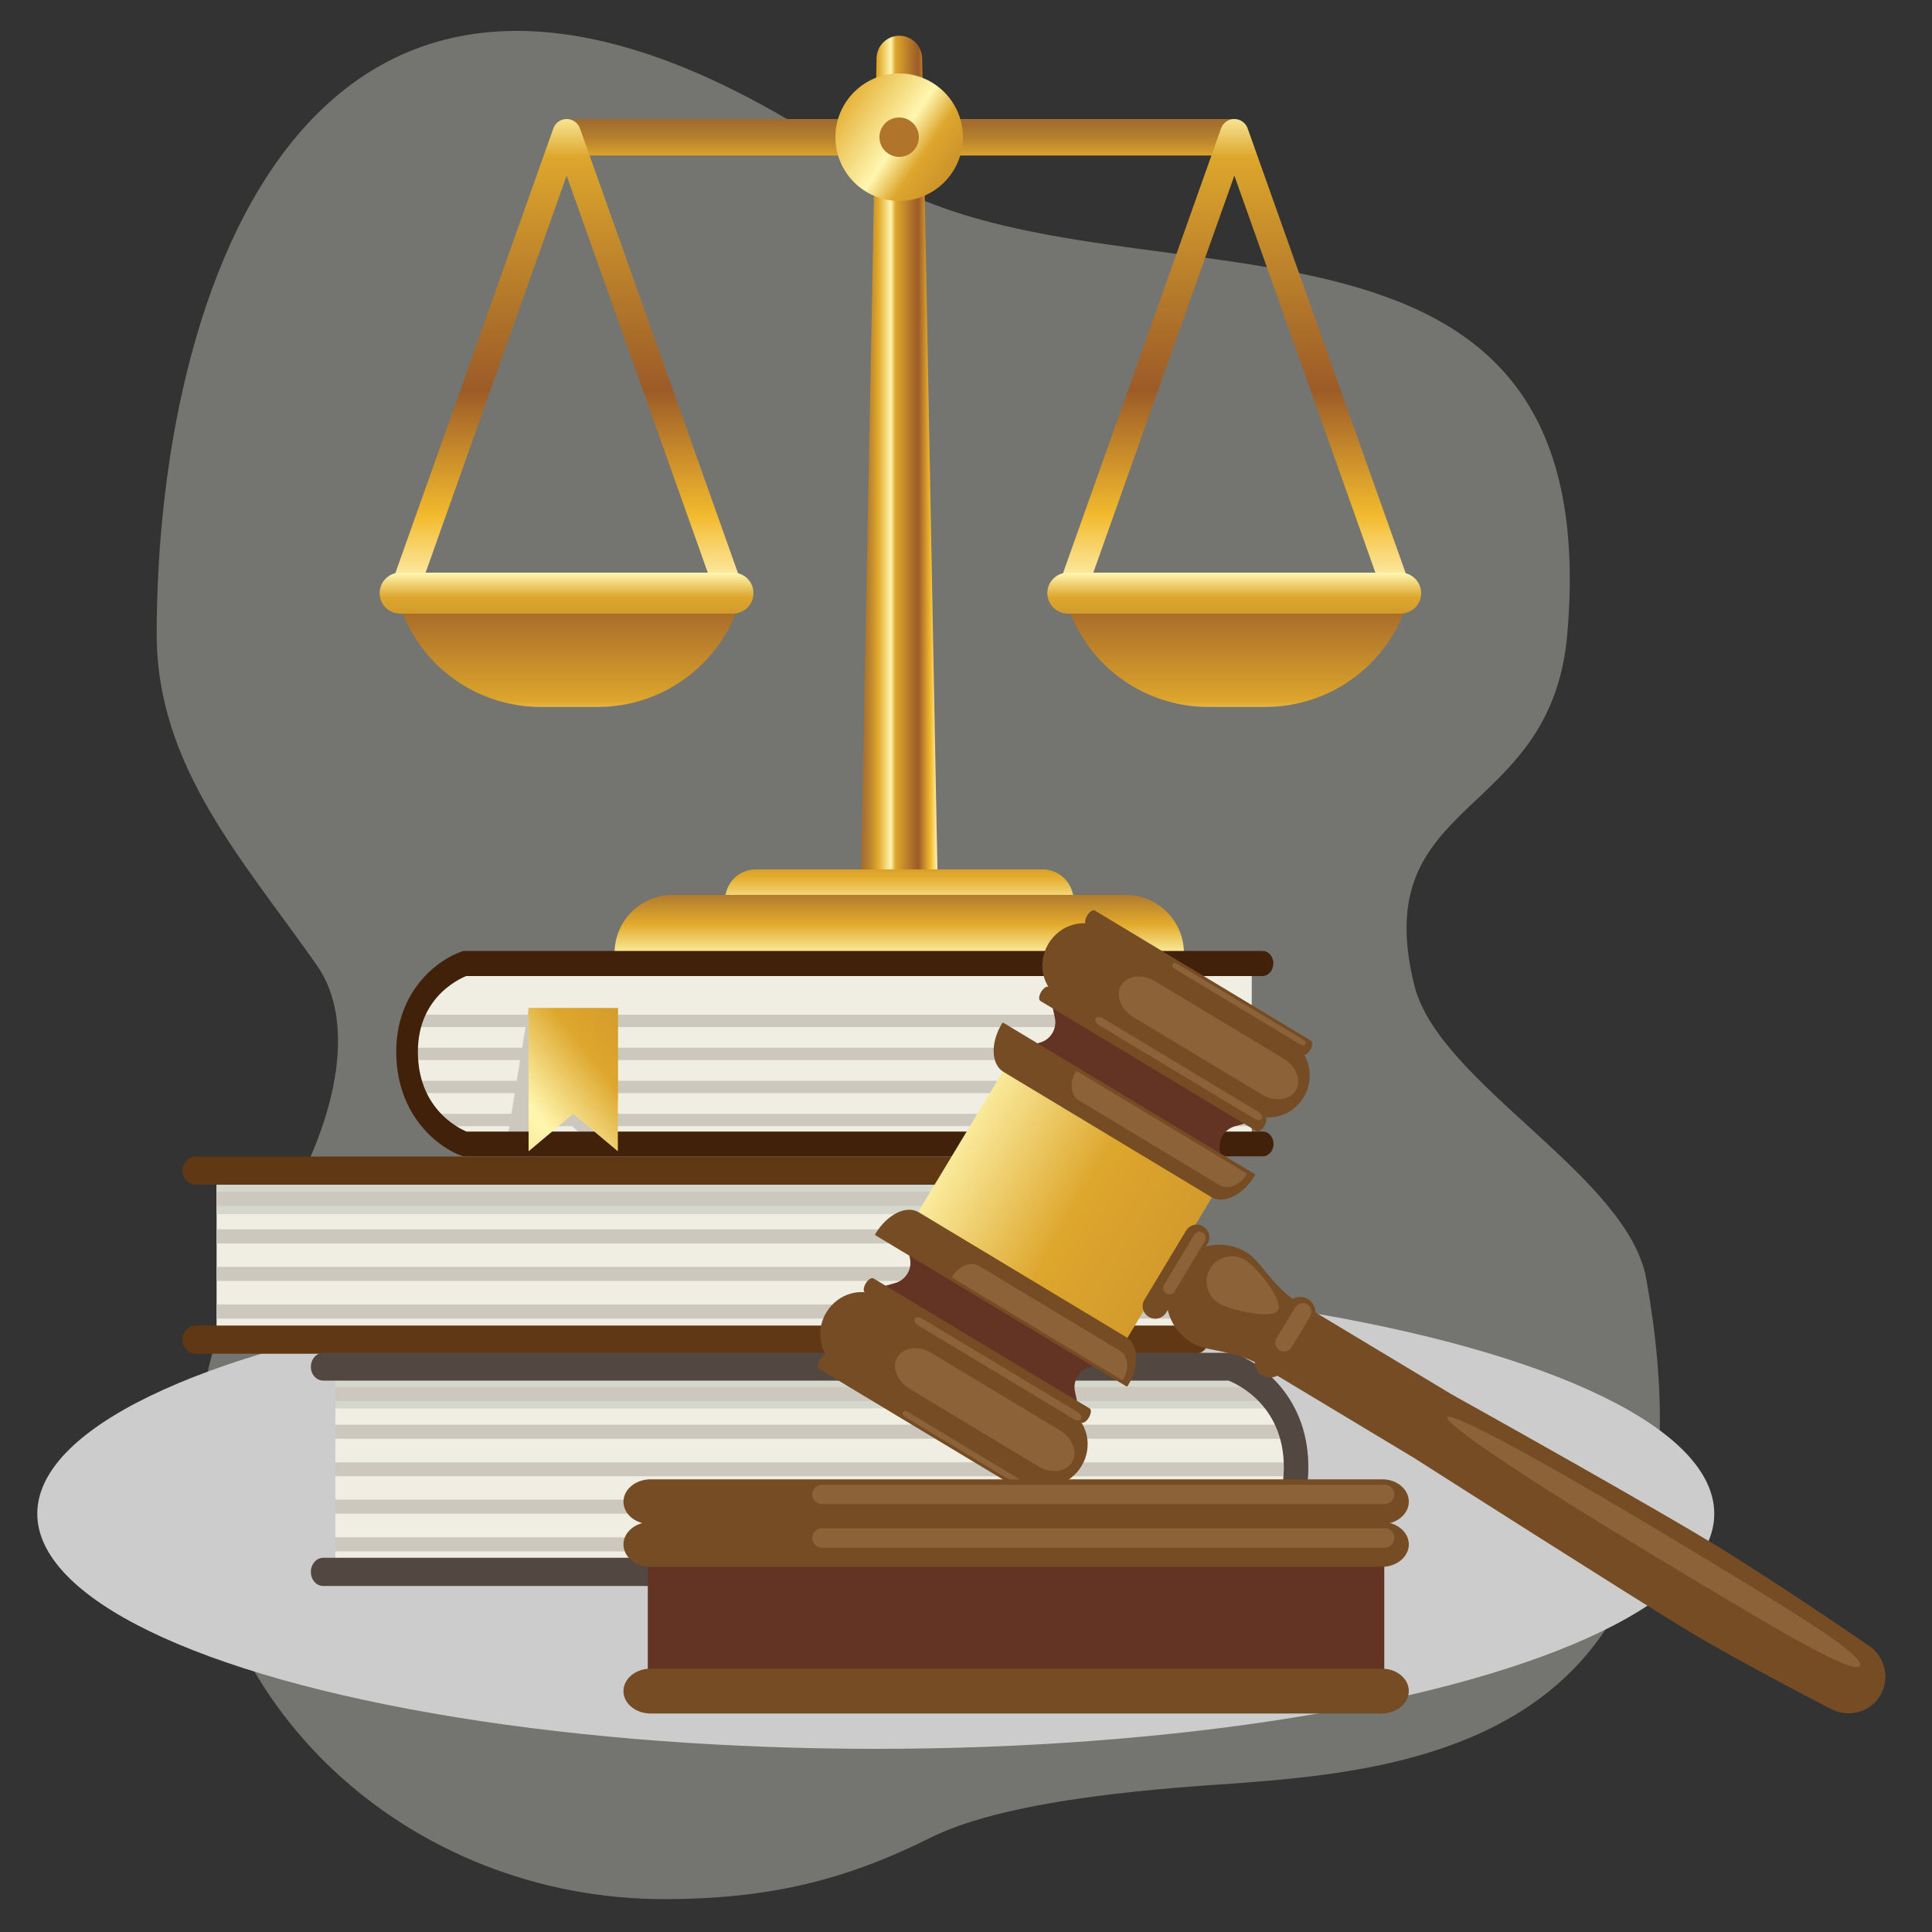 <?xml version="1.0" encoding="utf-8"?>
<!-- Generator: Adobe Illustrator 26.0.2, SVG Export Plug-In . SVG Version: 6.00 Build 0)  -->
<svg version="1.1" id="Layer_1" xmlns="http://www.w3.org/2000/svg" xmlns:xlink="http://www.w3.org/1999/xlink" x="0px" y="0px"
	 viewBox="0 0 1000 1000" style="enable-background:new 0 0 1000 1000;" xml:space="preserve">
<rect x="0" y="0" width="1000" height="1000" fill="#333333" stroke="none"/>
<style type="text/css">
	.st0{opacity:0.4;fill:#D6D7CC;}
	.st1{fill:#CCCCCC;}
	.st2{fill:url(#SVGID_1_);}
	.st3{fill:url(#SVGID_00000178886950074086345150000007986333746318577322_);}
	.st4{fill:url(#SVGID_00000044884261317450276130000015081116376929271206_);}
	.st5{fill:url(#SVGID_00000011741511730940111170000014834210194878353319_);}
	.st6{fill:url(#SVGID_00000020360130391921373230000014716796971574003101_);}
	.st7{fill:url(#SVGID_00000166656931838132738060000008780738259222269584_);}
	.st8{fill:url(#SVGID_00000134950710153145324620000012822512066299838399_);}
	.st9{fill:#B0742A;}
	.st10{fill:url(#SVGID_00000137118598032424295780000006091555089791807623_);}
	.st11{fill:url(#SVGID_00000047775717046358415120000002441011923191172756_);}
	.st12{fill:url(#SVGID_00000124119357506704721800000009226162964904084926_);}
	.st13{fill:url(#SVGID_00000114786561671492219830000002907003154431927169_);}
	.st14{fill:#F0EEE3;}
	.st15{fill:#CDC8BD;}
	.st16{fill:#42210B;}
	.st17{fill:url(#SVGID_00000113341500354333698710000007844321270106094994_);}
	.st18{fill:url(#SVGID_00000119076743145459245940000001438810370244103084_);}
	.st19{fill:#603813;}
	.st20{fill:#D6D7CC;}
	.st21{fill:#534741;}
	.st22{fill:url(#SVGID_00000113330593521060159280000004560642316979380159_);}
	.st23{fill:#633323;}
	.st24{fill:#754C24;}
	.st25{fill:#8C6239;}
</style>
<path class="st0" d="M81.1,328.4c0,68.6,45.4,117.6,82.8,171.1c25.6,36.6,2.1,98.9-23.3,135.6c-24,34.8-38.1,76.2-38.4,120.6
	c-0.9,125.3,108.4,227.7,242.7,227.3c53.7-0.2,93.1-10,136.7-31.8c42.3-21.2,128.2-26,158.8-28.2c95.3-7.1,254.1-24.7,211.7-261.1
	c-9.6-53.4-107.3-101.1-120-151.7c-24.7-98.8,70.6-84.7,79.1-181.7C833.5,73.5,567.4,171,446.2,86.6
	C167.4-107.5,81.1,140.3,81.1,328.4z"/>
<ellipse class="st1" cx="453.3" cy="783.5" rx="434" ry="121.7"/>
<g>
	<linearGradient id="SVGID_1_" gradientUnits="userSpaceOnUse" x1="465.427" y1="428.655" x2="465.427" y2="537.291">
		<stop  offset="0" style="stop-color:#A26B2E"/>
		<stop  offset="0.1" style="stop-color:#B6802E"/>
		<stop  offset="0.229" style="stop-color:#E3AB2C"/>
		<stop  offset="0.39" style="stop-color:#FFF6AF"/>
		<stop  offset="0.453" style="stop-color:#DDA62C"/>
		<stop  offset="0.65" style="stop-color:#B0742A"/>
		<stop  offset="0.75" style="stop-color:#9C5B27"/>
		<stop  offset="0.91" style="stop-color:#F2BA2D"/>
		<stop  offset="1" style="stop-color:#FFF1B5"/>
	</linearGradient>
	<path class="st2" d="M539.7,450H391.2c-8.8,0-15.9,7.1-15.9,15.9v5.1h180.4V466C555.6,457.2,548.5,450,539.7,450z"/>
	
		<linearGradient id="SVGID_00000031165074679887164070000010237299880402844802_" gradientUnits="userSpaceOnUse" x1="445.701" y1="234.262" x2="485.152" y2="234.262">
		<stop  offset="0" style="stop-color:#A26B2E"/>
		<stop  offset="0.1" style="stop-color:#B6802E"/>
		<stop  offset="0.229" style="stop-color:#E3AB2C"/>
		<stop  offset="0.39" style="stop-color:#FFF6AF"/>
		<stop  offset="0.453" style="stop-color:#DDA62C"/>
		<stop  offset="0.65" style="stop-color:#B0742A"/>
		<stop  offset="0.75" style="stop-color:#9C5B27"/>
		<stop  offset="0.91" style="stop-color:#F2BA2D"/>
		<stop  offset="1" style="stop-color:#FFF1B5"/>
	</linearGradient>
	<path style="fill:url(#SVGID_00000031165074679887164070000010237299880402844802_);" d="M477.3,30.2c-0.1-6.5-5.4-11.7-11.8-11.7
		l0,0c-6.5,0-11.7,5.2-11.8,11.7L445.7,450h39.5L477.3,30.2z"/>
	
		<linearGradient id="SVGID_00000160885631962776931100000006888526885888530565_" gradientUnits="userSpaceOnUse" x1="465.427" y1="454.268" x2="465.427" y2="560.309">
		<stop  offset="0" style="stop-color:#A26B2E"/>
		<stop  offset="0.1" style="stop-color:#B6802E"/>
		<stop  offset="0.229" style="stop-color:#E3AB2C"/>
		<stop  offset="0.39" style="stop-color:#FFF6AF"/>
		<stop  offset="0.453" style="stop-color:#DDA62C"/>
		<stop  offset="0.65" style="stop-color:#B0742A"/>
		<stop  offset="0.75" style="stop-color:#9C5B27"/>
		<stop  offset="0.91" style="stop-color:#F2BA2D"/>
		<stop  offset="1" style="stop-color:#FFF1B5"/>
	</linearGradient>
	<path style="fill:url(#SVGID_00000160885631962776931100000006888526885888530565_);" d="M582.7,463.2H348.2
		c-16.7,0-30.1,13.5-30.1,30.1c0,2.3,1.9,4.1,4.1,4.1h286.5c2.3,0,4.1-1.9,4.1-4.1C612.8,476.7,599.3,463.2,582.7,463.2z"/>
	
		<linearGradient id="SVGID_00000085232229525058994500000002082533882864747423_" gradientUnits="userSpaceOnUse" x1="465.427" y1="62.34" x2="465.427" y2="151.746">
		<stop  offset="0" style="stop-color:#A26B2E"/>
		<stop  offset="0.1" style="stop-color:#B6802E"/>
		<stop  offset="0.229" style="stop-color:#E3AB2C"/>
		<stop  offset="0.39" style="stop-color:#FFF6AF"/>
		<stop  offset="0.453" style="stop-color:#DDA62C"/>
		<stop  offset="0.65" style="stop-color:#B0742A"/>
		<stop  offset="0.75" style="stop-color:#9C5B27"/>
		<stop  offset="0.91" style="stop-color:#F2BA2D"/>
		<stop  offset="1" style="stop-color:#FFF1B5"/>
	</linearGradient>
	
		<rect x="292" y="61.6" style="fill:url(#SVGID_00000085232229525058994500000002082533882864747423_);" width="346.8" height="18.9"/>
	
		<linearGradient id="SVGID_00000123424183775396216080000011295194215505143973_" gradientUnits="userSpaceOnUse" x1="293.311" y1="-102.141" x2="293.311" y2="303.277">
		<stop  offset="0" style="stop-color:#A26B2E"/>
		<stop  offset="0.1" style="stop-color:#B6802E"/>
		<stop  offset="0.229" style="stop-color:#E3AB2C"/>
		<stop  offset="0.39" style="stop-color:#FFF6AF"/>
		<stop  offset="0.453" style="stop-color:#DDA62C"/>
		<stop  offset="0.65" style="stop-color:#B0742A"/>
		<stop  offset="0.75" style="stop-color:#9C5B27"/>
		<stop  offset="0.91" style="stop-color:#F2BA2D"/>
		<stop  offset="1" style="stop-color:#FFF1B5"/>
	</linearGradient>
	<path style="fill:url(#SVGID_00000123424183775396216080000011295194215505143973_);" d="M383.8,301.8L300.2,66.5
		c-1-2.9-3.8-4.9-6.9-4.9c-3.1,0-5.9,2-6.9,4.9l-83.6,235.3c-1.4,3.8,0.6,8,4.4,9.4c3.8,1.4,8-0.6,9.4-4.4l76.7-215.9L370,306.7
		c1.1,3,3.9,4.9,6.9,4.9c0.8,0,1.6-0.1,2.5-0.4C383.2,309.8,385.2,305.6,383.8,301.8z"/>
	
		<linearGradient id="SVGID_00000118378631856449229420000005275370165976673469_" gradientUnits="userSpaceOnUse" x1="638.88" y1="-102.141" x2="638.88" y2="303.277">
		<stop  offset="0" style="stop-color:#A26B2E"/>
		<stop  offset="0.1" style="stop-color:#B6802E"/>
		<stop  offset="0.229" style="stop-color:#E3AB2C"/>
		<stop  offset="0.39" style="stop-color:#FFF6AF"/>
		<stop  offset="0.453" style="stop-color:#DDA62C"/>
		<stop  offset="0.65" style="stop-color:#B0742A"/>
		<stop  offset="0.75" style="stop-color:#9C5B27"/>
		<stop  offset="0.91" style="stop-color:#F2BA2D"/>
		<stop  offset="1" style="stop-color:#FFF1B5"/>
	</linearGradient>
	<path style="fill:url(#SVGID_00000118378631856449229420000005275370165976673469_);" d="M729.4,301.8L645.8,66.5
		c-1-2.9-3.8-4.9-6.9-4.9s-5.9,2-6.9,4.9l-83.6,235.3c-1.4,3.8,0.6,8,4.4,9.4c3.8,1.4,8-0.6,9.4-4.4l76.7-215.9l76.7,215.9
		c1.1,3,3.9,4.9,6.9,4.9c0.8,0,1.6-0.1,2.5-0.4C728.8,309.8,730.8,305.6,729.4,301.8z"/>
	
		<linearGradient id="SVGID_00000018948589837881338470000012080933087498544788_" gradientUnits="userSpaceOnUse" x1="389.767" y1="19.68" x2="584.952" y2="152.158">
		<stop  offset="0" style="stop-color:#A26B2E"/>
		<stop  offset="0.1" style="stop-color:#B6802E"/>
		<stop  offset="0.229" style="stop-color:#E3AB2C"/>
		<stop  offset="0.39" style="stop-color:#FFF6AF"/>
		<stop  offset="0.453" style="stop-color:#DDA62C"/>
		<stop  offset="0.65" style="stop-color:#B0742A"/>
		<stop  offset="0.75" style="stop-color:#9C5B27"/>
		<stop  offset="0.91" style="stop-color:#F2BA2D"/>
		<stop  offset="1" style="stop-color:#FFF1B5"/>
	</linearGradient>
	<circle style="fill:url(#SVGID_00000018948589837881338470000012080933087498544788_);" cx="465.4" cy="71" r="33"/>
	<circle class="st9" cx="465.4" cy="71" r="10.2"/>
	
		<linearGradient id="SVGID_00000090989889693567708590000004841486628400185278_" gradientUnits="userSpaceOnUse" x1="294.659" y1="455.151" x2="294.659" y2="251.826">
		<stop  offset="0" style="stop-color:#A26B2E"/>
		<stop  offset="0.1" style="stop-color:#B6802E"/>
		<stop  offset="0.229" style="stop-color:#E3AB2C"/>
		<stop  offset="0.39" style="stop-color:#FFF6AF"/>
		<stop  offset="0.453" style="stop-color:#DDA62C"/>
		<stop  offset="0.65" style="stop-color:#B0742A"/>
		<stop  offset="0.75" style="stop-color:#9C5B27"/>
		<stop  offset="0.91" style="stop-color:#F2BA2D"/>
		<stop  offset="1" style="stop-color:#FFF1B5"/>
	</linearGradient>
	<path style="fill:url(#SVGID_00000090989889693567708590000004841486628400185278_);" d="M205.6,308.8
		c8.9,33.7,39.4,57.1,74.2,57.1h29.7c34.8,0,65.3-23.5,74.2-57.1H205.6z"/>
	
		<linearGradient id="SVGID_00000034054719967414056490000013973245967158100671_" gradientUnits="userSpaceOnUse" x1="293.275" y1="220.223" x2="293.275" y2="416.555">
		<stop  offset="0" style="stop-color:#A26B2E"/>
		<stop  offset="0.1" style="stop-color:#B6802E"/>
		<stop  offset="0.229" style="stop-color:#E3AB2C"/>
		<stop  offset="0.39" style="stop-color:#FFF6AF"/>
		<stop  offset="0.453" style="stop-color:#DDA62C"/>
		<stop  offset="0.65" style="stop-color:#B0742A"/>
		<stop  offset="0.75" style="stop-color:#9C5B27"/>
		<stop  offset="0.91" style="stop-color:#F2BA2D"/>
		<stop  offset="1" style="stop-color:#FFF1B5"/>
	</linearGradient>
	<path style="fill:url(#SVGID_00000034054719967414056490000013973245967158100671_);" d="M379.4,296.4H207.1
		c-5.8,0-10.6,4.7-10.6,10.6v0c0,5.8,4.7,10.6,10.6,10.6h172.3c5.8,0,10.6-4.7,10.6-10.6v0C390,301.1,385.2,296.4,379.4,296.4z"/>
	
		<linearGradient id="SVGID_00000127011462814866544840000006463630326743861949_" gradientUnits="userSpaceOnUse" x1="640.228" y1="455.151" x2="640.228" y2="251.826">
		<stop  offset="0" style="stop-color:#A26B2E"/>
		<stop  offset="0.1" style="stop-color:#B6802E"/>
		<stop  offset="0.229" style="stop-color:#E3AB2C"/>
		<stop  offset="0.39" style="stop-color:#FFF6AF"/>
		<stop  offset="0.453" style="stop-color:#DDA62C"/>
		<stop  offset="0.65" style="stop-color:#B0742A"/>
		<stop  offset="0.75" style="stop-color:#9C5B27"/>
		<stop  offset="0.91" style="stop-color:#F2BA2D"/>
		<stop  offset="1" style="stop-color:#FFF1B5"/>
	</linearGradient>
	<path style="fill:url(#SVGID_00000127011462814866544840000006463630326743861949_);" d="M625.4,365.9h29.7
		c34.8,0,65.3-23.5,74.2-57.1H551.2C560.1,342.5,590.5,365.9,625.4,365.9z"/>
	
		<linearGradient id="SVGID_00000015354860960504315790000014180128063396120968_" gradientUnits="userSpaceOnUse" x1="638.843" y1="220.223" x2="638.843" y2="416.555">
		<stop  offset="0" style="stop-color:#A26B2E"/>
		<stop  offset="0.1" style="stop-color:#B6802E"/>
		<stop  offset="0.229" style="stop-color:#E3AB2C"/>
		<stop  offset="0.39" style="stop-color:#FFF6AF"/>
		<stop  offset="0.453" style="stop-color:#DDA62C"/>
		<stop  offset="0.65" style="stop-color:#B0742A"/>
		<stop  offset="0.75" style="stop-color:#9C5B27"/>
		<stop  offset="0.91" style="stop-color:#F2BA2D"/>
		<stop  offset="1" style="stop-color:#FFF1B5"/>
	</linearGradient>
	<path style="fill:url(#SVGID_00000015354860960504315790000014180128063396120968_);" d="M725,296.4H552.7
		c-5.8,0-10.6,4.7-10.6,10.6v0c0,5.8,4.7,10.6,10.6,10.6H725c5.8,0,10.6-4.7,10.6-10.6v0C735.5,301.1,730.8,296.4,725,296.4z"/>
</g>
<path class="st14" d="M647.9,498.8H447H240.5c0,0-30.4,10.1-29.8,46.7c0.6,36.5,29.8,46.7,29.8,46.7h206.8h200.6V498.8z"/>
<path class="st15" d="M647.9,531.6H211.4c0.4-2.3,0.9-4.4,1.5-6.4h434.9V531.6z"/>
<path class="st15" d="M647.9,548.7H211.1c-0.2-2-0.4-4.1-0.4-6.4v0h437.2V548.7z"/>
<path class="st15" d="M647.9,565.8h-432c-1-2-1.8-4.1-2.6-6.4h434.5V565.8z"/>
<path class="st15" d="M647.9,576.5v6.4h-418c-2.2-1.7-4.6-3.8-6.8-6.4H647.9z"/>
<polygon class="st15" points="273.6,521.8 289.4,521.8 312.5,521.8 312.5,569.8 310.4,593 306.9,593 289.4,576.5 265.7,593 262,593 
	"/>
<path class="st16" d="M653.5,505.2H447H240.5c0.5,0,1.1-0.1,1.6-0.3c-1.1,0.4-26.3,9.4-25.8,40.4c0.5,31.3,24.9,40.3,25.9,40.7
	c-0.5-0.2-1.1-0.3-1.6-0.3h206.8h206.2c3.1,0,5.6,2.9,5.6,6.4c0,3.5-2.5,6.4-5.6,6.4H447.3H240.5c-0.5,0-1.1-0.1-1.6-0.3
	c-11.5-4-33.3-20.1-33.8-52.7c-0.5-32.8,21.9-49,33.9-53c0.5-0.2,1-0.3,1.6-0.3H447h206.5c3.1,0,5.6,2.9,5.6,6.4
	C659,502.4,656.5,505.2,653.5,505.2z"/>
<linearGradient id="SVGID_00000010307645446034372340000016495541399102617279_" gradientUnits="userSpaceOnUse" x1="77.268" y1="734.293" x2="588.07" y2="326.017">
	<stop  offset="0" style="stop-color:#A26B2E"/>
	<stop  offset="0.1" style="stop-color:#B6802E"/>
	<stop  offset="0.229" style="stop-color:#E3AB2C"/>
	<stop  offset="0.39" style="stop-color:#FFF6AF"/>
	<stop  offset="0.453" style="stop-color:#DDA62C"/>
	<stop  offset="0.65" style="stop-color:#B0742A"/>
	<stop  offset="0.75" style="stop-color:#9C5B27"/>
	<stop  offset="0.91" style="stop-color:#F2BA2D"/>
	<stop  offset="1" style="stop-color:#FFF1B5"/>
</linearGradient>
<polygon style="fill:url(#SVGID_00000010307645446034372340000016495541399102617279_);" points="273.6,595.9 296.7,576.5 
	319.8,595.9 319.8,569.8 319.8,521.8 296.7,521.8 273.6,521.8 273.6,569.8 "/>
<linearGradient id="SVGID_00000004533882860884514340000003509758609615961515_" gradientUnits="userSpaceOnUse" x1="70.898" y1="726.323" x2="581.7" y2="318.048">
	<stop  offset="0" style="stop-color:#A26B2E"/>
	<stop  offset="0.1" style="stop-color:#B6802E"/>
	<stop  offset="0.229" style="stop-color:#E3AB2C"/>
	<stop  offset="0.39" style="stop-color:#FFF6AF"/>
	<stop  offset="0.453" style="stop-color:#DDA62C"/>
	<stop  offset="0.65" style="stop-color:#B0742A"/>
	<stop  offset="0.75" style="stop-color:#9C5B27"/>
	<stop  offset="0.91" style="stop-color:#F2BA2D"/>
	<stop  offset="1" style="stop-color:#FFF1B5"/>
</linearGradient>
<polygon style="fill:url(#SVGID_00000004533882860884514340000003509758609615961515_);" points="319.8,569.8 319.8,521.8 
	296.7,521.8 273.6,521.8 "/>
<rect x="112.1" y="609.1" class="st14" width="495.7" height="78.6"/>
<path class="st19" d="M101.5,686.1c-3.9,0-7.1,3.3-7.1,7.3c0,4,3.2,7.3,7.1,7.3h517.1c3.9,0,7.1-3.3,7.1-7.3c0-4-3.2-7.3-7.1-7.3
	H101.5z"/>
<rect x="112.1" y="609.1" class="st20" width="495.7" height="19.3"/>
<path class="st19" d="M101.5,598.6c-3.9,0-7.1,3.3-7.1,7.3c0,4,3.2,7.3,7.1,7.3h517.1c3.9,0,7.1-3.3,7.1-7.3c0-4-3.2-7.3-7.1-7.3
	H101.5z"/>
<rect x="112.1" y="616.8" class="st15" width="495.7" height="7.3"/>
<rect x="112.1" y="636.3" class="st15" width="495.7" height="7.3"/>
<rect x="112.1" y="655.7" class="st15" width="495.7" height="7.3"/>
<rect x="112.1" y="675.2" class="st15" width="495.7" height="7.3"/>
<path class="st14" d="M173.6,707.3h228.5h234.8c0,0,34.6,11.5,33.9,53.1c-0.7,41.6-33.9,53.1-33.9,53.1H401.7H173.6V707.3z"/>
<path class="st20" d="M173.6,707.3V729h489.3c-10-16.4-25.9-21.7-25.9-21.7H402.1H173.6z"/>
<path class="st15" d="M173.6,725.2h489.1c-1.7-2.7-3.5-5.2-5.5-7.3H173.6V725.2z"/>
<path class="st15" d="M173.6,744.7H670c-0.4-2.6-1-5-1.7-7.3H173.6V744.7z"/>
<path class="st15" d="M173.6,764.1h496.8c0.3-2.3,0.4-4.7,0.5-7.2v0H173.6V764.1z"/>
<path class="st15" d="M173.6,783.5h491.3c1.1-2.3,2.1-4.7,2.9-7.3H173.6V783.5z"/>
<path class="st15" d="M173.6,795.7v7.3H649c2.5-1.9,5.2-4.4,7.8-7.3H173.6z"/>
<path class="st21" d="M167.3,714.6h234.8h234.8c-0.6,0-1.2-0.1-1.8-0.3c1.2,0.4,29.9,10.7,29.4,46c-0.6,35.6-28.3,45.8-29.4,46.3
	c0.6-0.2,1.2-0.3,1.9-0.3H401.7H167.3c-3.5,0-6.4,3.3-6.4,7.3c0,4,2.8,7.3,6.4,7.3h234.5h235.2c0.6,0,1.2-0.1,1.8-0.3
	c13-4.5,37.8-22.9,38.4-59.9c0.6-37.3-24.9-55.7-38.5-60.2c-0.6-0.2-1.2-0.3-1.8-0.3H402.1H167.3c-3.5,0-6.4,3.3-6.4,7.3
	C160.9,711.4,163.8,714.6,167.3,714.6z"/>
<g>
	
		<linearGradient id="SVGID_00000000913793001761278330000001019768521232360593_" gradientUnits="userSpaceOnUse" x1="49.051" y1="334.391" x2="1172.258" y2="975.147">
		<stop  offset="0" style="stop-color:#A26B2E"/>
		<stop  offset="0.1" style="stop-color:#B6802E"/>
		<stop  offset="0.229" style="stop-color:#E3AB2C"/>
		<stop  offset="0.39" style="stop-color:#FFF6AF"/>
		<stop  offset="0.453" style="stop-color:#DDA62C"/>
		<stop  offset="0.65" style="stop-color:#B0742A"/>
		<stop  offset="0.75" style="stop-color:#9C5B27"/>
		<stop  offset="0.91" style="stop-color:#F2BA2D"/>
		<stop  offset="1" style="stop-color:#FFF1B5"/>
	</linearGradient>
	<polygon style="fill:url(#SVGID_00000000913793001761278330000001019768521232360593_);" points="583.3,692.9 475,627.7 
		521.7,550.3 629.9,615.4 	"/>
	<path class="st23" d="M581.1,574l-52.5-31.6c0,0,4.4-1.2,9.8-2.8c5.4-1.5,8.8-7.2,7.6-12.7l-2.1-9.9l52.5,31.6l52.5,31.6
		c0,0-4.4,1.2-9.8,2.8c-5.4,1.5-8.8,7.2-7.7,12.7l2.1,9.9L581.1,574z"/>
	<path class="st24" d="M519.2,529.3c-0.3,0.1-0.5,0.3-0.6,0.5c-6,9.9-5.7,21.1,0.8,25l107.6,64.8c6.4,3.9,16.5-1.1,22.4-11
		c0.1-0.2,0.2-0.5,0.2-0.8L519.2,529.3z"/>
	<path class="st25" d="M557.2,554.3l-0.4,0.3c-3.4,5.7-2.7,12.4,1.7,15l72.7,43.8c4.3,2.6,10.6,0.1,14-5.5l0.1-0.5L557.2,554.3z"/>
	<path class="st24" d="M654.4,582.9c-1.2,2-3,3.1-4,2.6l-111.9-67.4c-1-0.6-0.8-2.7,0.4-4.7c1.2-2,3-3.2,4-2.6l111.9,67.4
		C655.8,578.8,655.6,580.9,654.4,582.9z"/>
	<path class="st24" d="M678.2,543.4c-1.2,2-3,3.2-4,2.6l-111.9-67.4c-1-0.6-0.8-2.7,0.4-4.7c1.2-2,3-3.2,4-2.6l111.9,67.4
		C679.6,539.2,679.4,541.4,678.2,543.4z"/>
	<path class="st24" d="M674.8,567.9c-6.1,10.1-18.8,13.5-28.5,7.7l-97.1-58.4c-9.7-5.8-12.6-18.7-6.5-28.8
		c6.1-10.1,18.8-13.5,28.5-7.7l97.1,58.4C677.9,544.9,680.8,557.8,674.8,567.9z"/>
	<path class="st25" d="M670.7,564.4c-3.1,5.1-11,6.1-17.6,2.1l-66.4-40c-6.6-4-9.5-11.4-6.4-16.5c3.1-5.2,11-6.1,17.6-2.1l66.4,40
		C671,551.9,673.8,559.3,670.7,564.4z"/>
	<path class="st25" d="M675.7,540.5c-0.4,0.7-1.5,0.8-2.5,0.2l-65.3-39.3c-1-0.6-1.4-1.6-1-2.3c0.4-0.7,1.5-0.8,2.5-0.2l65.3,39.3
		C675.7,538.8,676.1,539.8,675.7,540.5z"/>
	<path class="st25" d="M653.2,579c-0.6,1-2.3,1-3.8,0.1l-80.6-48.5c-1.5-0.9-2.2-2.4-1.7-3.4c0.6-1,2.3-1,3.8-0.1l80.6,48.5
		C653,576.6,653.7,578.1,653.2,579z"/>
	<path class="st23" d="M521.4,673.1l-52.5-31.6c0,0,1,4.5,2.1,9.9c1.2,5.5-2.2,11.2-7.7,12.7l-9.8,2.8l52.5,31.6l52.5,31.6
		c0,0-1-4.4-2.1-9.9c-1.2-5.5,2.2-11.2,7.7-12.7l9.8-2.8L521.4,673.1z"/>
	<path class="st24" d="M453,639.3c0-0.3,0-0.6,0.2-0.8c6-10,16-14.9,22.4-11l107.5,64.7c6.4,3.9,6.7,15,0.7,25
		c-0.1,0.2-0.3,0.4-0.6,0.5L453,639.3z"/>
	<path class="st25" d="M492.8,661.3l0.1-0.5c3.4-5.7,9.7-8.1,14-5.5l72.7,43.8c4.3,2.6,5.1,9.3,1.7,15l-0.4,0.3L492.8,661.3z"/>
	<path class="st24" d="M563.6,733.7c1.2-2,1.4-4.1,0.4-4.7l-111.9-67.3c-1-0.6-2.8,0.6-4,2.6c-1.2,2-1.4,4.1-0.4,4.7l111.9,67.3
		C560.6,736.9,562.4,735.8,563.6,733.7z"/>
	<path class="st24" d="M539.8,773.3c1.2-2,1.4-4.1,0.4-4.7l-111.9-67.4c-1-0.6-2.8,0.6-4,2.6c-1.2,2-1.4,4.1-0.4,4.7l111.9,67.3
		C536.8,776.4,538.6,775.3,539.8,773.3z"/>
	<path class="st24" d="M559.8,758.8c6.1-10.1,3.1-23-6.5-28.8l-97.1-58.4c-9.7-5.8-22.4-2.4-28.5,7.7c-6.1,10.1-3.1,23,6.5,28.8
		l97.1,58.4C541,772.3,553.8,768.9,559.8,758.8z"/>
	<path class="st25" d="M554.9,756.8c3.1-5.1,0.2-12.5-6.4-16.5l-66.4-40c-6.6-4-14.5-3-17.6,2.1c-3.1,5.1-0.2,12.5,6.4,16.5l66.4,40
		C544,762.9,551.8,762,554.9,756.8z"/>
	<path class="st25" d="M536.1,772.4c0.4-0.7,0-1.7-1-2.3l-65.3-39.3c-0.9-0.6-2.1-0.5-2.5,0.2c-0.4,0.7,0,1.7,1,2.3l65.3,39.3
		C534.6,773.2,535.7,773.1,536.1,772.4z"/>
	<path class="st25" d="M559.6,734.4c0.6-1-0.2-2.5-1.7-3.4l-80.6-48.5c-1.5-0.9-3.2-0.8-3.8,0.1c-0.6,1,0.2,2.5,1.7,3.4l80.6,48.5
		C557.3,735.5,559,735.4,559.6,734.4z"/>
	<path class="st24" d="M896.3,804.9c-34.6-21.8-144.8-83.1-144.8-83.1s-77.9-46.9-82.1-49.4c-4.2-2.5-10.7-9.5-15.1-15.1
		c-3.3-4.2-6.4-7.5-9.1-9.1c-13-7.8-29.8-3.6-37.6,9.3c-7.8,13-3.6,29.8,9.3,37.6c2.7,1.6,7.1,2.9,12.3,3.8c7,1.3,16.4,3.8,20.7,6.4
		l81.8,49.2c0,0,112.9,72,141.2,89.1c28.3,17.1,73.8,40.4,73.8,40.4c9.2,5.5,21.1,2.7,26.5-6.4c5.4-9,2.4-20.9-6.8-26.4
		C966.5,851.2,930.9,826.7,896.3,804.9z"/>
	<path class="st25" d="M661.7,677.8c-2,5.6-24.6,0.5-30.8-3.2c-6.2-3.7-8.2-11.8-4.5-18c3.7-6.2,11.8-8.2,18-4.5
		C650.6,655.8,663.6,672.2,661.7,677.8z"/>
	<path class="st25" d="M962.7,862.2c-3.3,5.6-51-23.5-110-59c-59-35.5-105.6-66.4-103.6-69.6c2-3.2,51,23.5,110,59
		C918.1,828.1,966,856.5,962.7,862.2z"/>
	<path class="st24" d="M664,709.2c-2.2,3.7-7,4.9-10.7,2.7c-3.7-2.2-4.9-7-2.7-10.7l15.7-26.1c2.2-3.7,7-4.9,10.7-2.7
		c3.7,2.2,4.9,7,2.7,10.7L664,709.2z"/>
	<path class="st25" d="M668.6,697.2c-1.3,2.2-4.2,3-6.3,1.7c-2.2-1.3-2.8-4.2-1.5-6.4l9.5-15.7c1.3-2.2,4.2-3,6.3-1.7
		c2.2,1.3,2.8,4.2,1.5,6.4L668.6,697.2z"/>
	<path class="st24" d="M603.6,679.4c-1.9,3.1-5.9,4.1-9,2.2c-3.1-1.9-4.1-5.8-2.2-8.9l21.5-35.7c1.9-3.1,5.9-4.1,8.9-2.2
		c3.1,1.9,4.1,5.9,2.2,9L603.6,679.4z"/>
	<path class="st25" d="M608,668.4c-0.9,1.5-2.9,2-4.4,1.1c-1.5-0.9-2-2.9-1.1-4.4l15.6-26c0.9-1.5,2.9-2,4.4-1.1
		c1.5,0.9,2,2.9,1.1,4.4L608,668.4z"/>
	<rect x="335.3" y="792.5" class="st23" width="381.2" height="80.7"/>
	<path class="st24" d="M729.2,875.3c0,6.4-6.3,11.6-14,11.6H336.7c-7.7,0-14-5.2-14-11.6c0-6.4,6.3-11.6,14-11.6h378.6
		C723,863.7,729.2,868.9,729.2,875.3z"/>
	<path class="st24" d="M729.2,799.4c0,6.4-6.3,11.6-14,11.6H336.7c-7.7,0-14-5.2-14-11.6c0-6.4,6.3-11.6,14-11.6h378.6
		C723,787.8,729.2,793,729.2,799.4z"/>
	<path class="st24" d="M729.2,777.3c0,6.4-6.3,11.6-14,11.6H336.7c-7.7,0-14-5.2-14-11.6c0-6.4,6.3-11.6,14-11.6h378.6
		C723,765.6,729.2,770.8,729.2,777.3z"/>
	<path class="st25" d="M721.7,773.5c0,2.8-2.3,5-5,5H425.4c-2.8,0-5-2.3-5-5c0-2.8,2.3-5,5-5h291.3
		C719.5,768.4,721.7,770.7,721.7,773.5z"/>
	<path class="st25" d="M721.7,796c0,2.8-2.3,5.1-5,5.1H425.4c-2.8,0-5-2.3-5-5.1c0-2.8,2.3-5,5-5h291.3
		C719.5,791,721.7,793.2,721.7,796z"/>
</g>
</svg>
